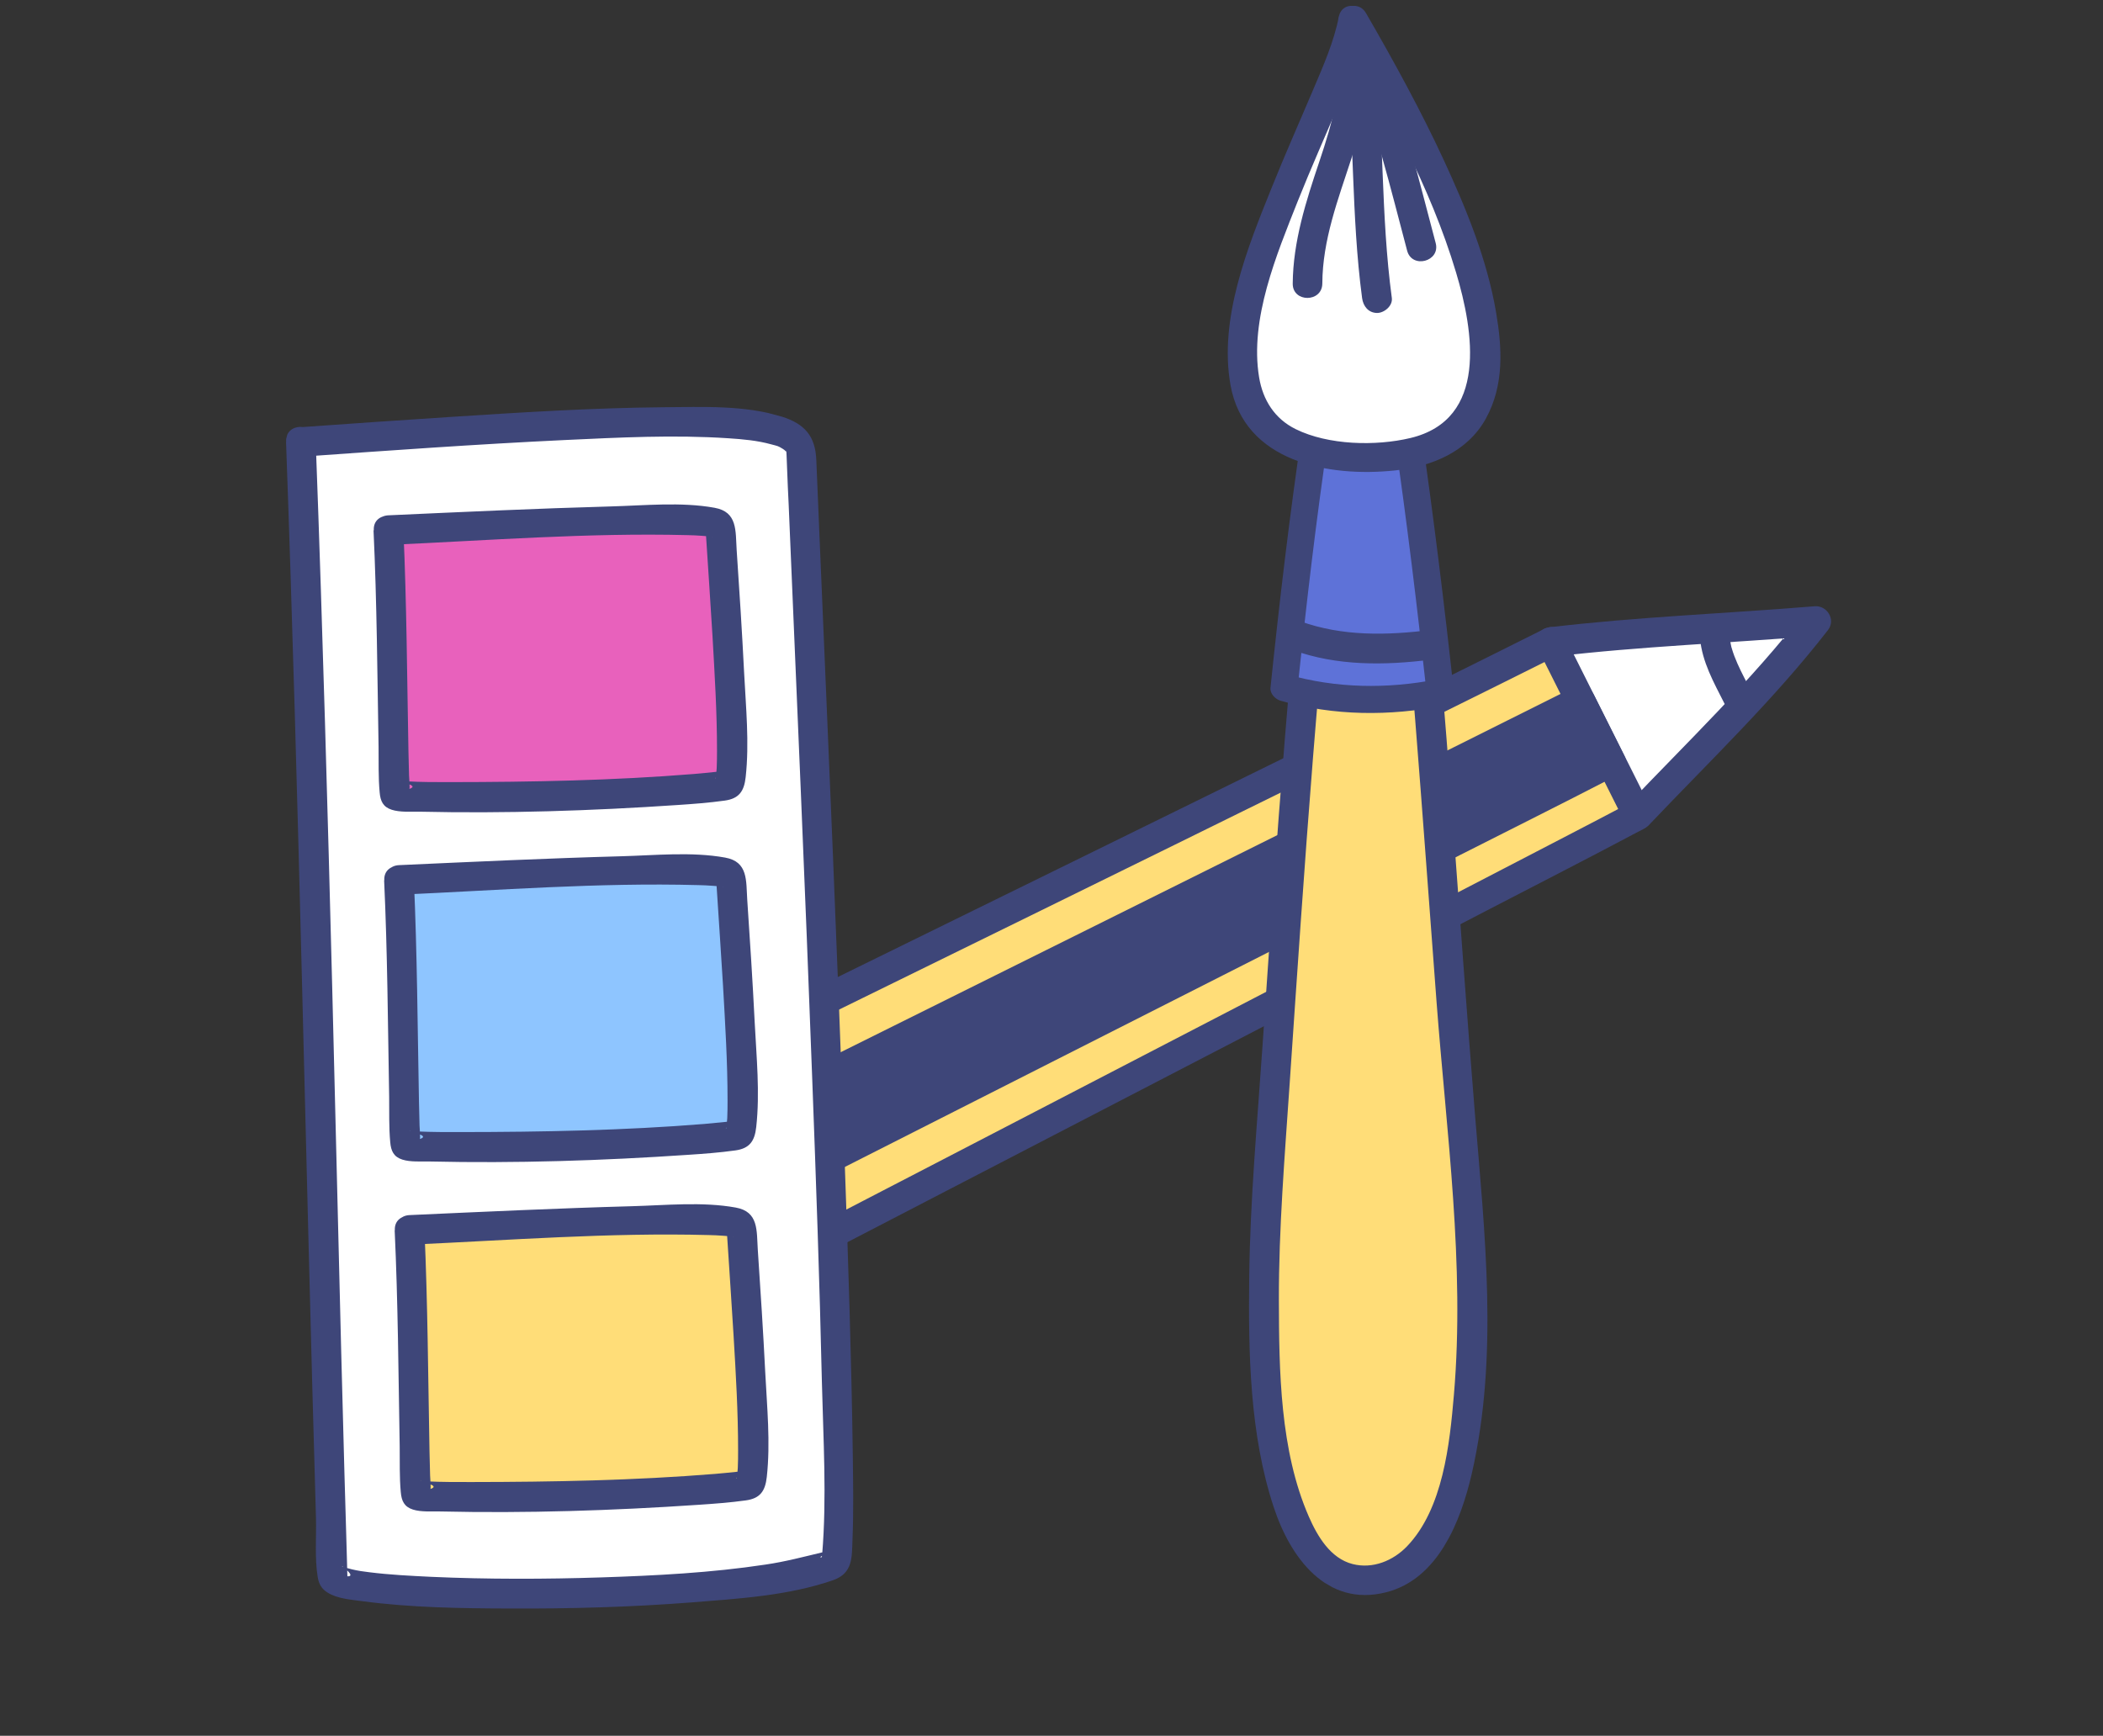 <svg width="149" height="123" viewBox="0 0 149 123" fill="none" xmlns="http://www.w3.org/2000/svg">
<rect x="0" y="0" width="149" height="123" fill="#333333" stroke="none"/>
<g clip-path="url(#clip0_26_92)">
<path d="M109.891 45.494C112.164 45.215 126.216 44.206 128.69 44.003C124.978 48.811 120.103 53.499 116.043 57.776" fill="white"/>
<path d="M110.019 46.536C116.255 45.791 122.565 45.571 128.817 45.045L127.865 43.358C124.037 48.291 119.51 52.615 115.219 57.132C114.291 58.112 115.95 59.399 116.868 58.42C121.16 53.904 125.687 49.58 129.514 44.647C130.089 43.911 129.449 42.882 128.562 42.961C122.298 43.477 115.989 43.708 109.763 44.452C108.423 44.616 108.679 46.701 110.019 46.536Z" fill="#3E4679"/>
<path d="M120.448 45.236C120.606 46.929 121.426 48.36 122.172 49.84C122.414 50.334 122.999 50.666 123.541 50.407C124.028 50.187 124.374 49.56 124.109 49.038C123.764 48.365 123.401 47.705 123.094 47.007C122.941 46.663 122.808 46.316 122.703 45.956C122.697 45.907 122.671 45.86 122.665 45.81C122.703 45.956 122.704 45.966 122.67 45.85C122.66 45.77 122.63 45.693 122.621 45.614C122.574 45.398 122.548 45.19 122.531 44.97C122.484 44.422 121.905 43.969 121.361 44.056C120.789 44.156 120.395 44.638 120.447 45.226L120.448 45.236Z" fill="#3E4679"/>
<path d="M109.891 45.494C92.36 54.275 30.249 84.658 30.249 84.658L36.963 98.806C36.963 98.806 112.883 59.443 116.033 57.777L109.891 45.494Z" fill="#FFDD78"/>
<path d="M109.49 44.526C97.995 50.279 86.458 55.926 74.922 61.594C62.513 67.691 50.092 73.78 37.68 79.857C35.066 81.135 32.452 82.413 29.848 83.69C29.364 83.931 29.023 84.517 29.281 85.059C31.522 89.771 33.754 94.495 35.994 99.207C36.224 99.682 36.843 100.05 37.364 99.774C39.893 98.466 42.431 97.147 44.961 95.839C51.042 92.685 57.123 89.531 63.195 86.387C70.668 82.508 78.143 78.639 85.616 74.759C92.208 71.341 98.801 67.922 105.392 64.493C108.954 62.646 112.537 60.816 116.084 58.929C116.207 58.864 116.321 58.81 116.444 58.744C116.917 58.495 117.289 57.915 117.012 57.375C114.958 53.285 112.914 49.193 110.859 45.093C110.259 43.897 108.31 44.68 108.923 45.895C110.976 49.985 113.02 54.077 115.075 58.177L115.642 56.807C112.625 58.407 109.591 59.958 106.561 61.539C100.224 64.826 93.897 68.111 87.561 71.397C80.078 75.278 72.586 79.169 65.093 83.051C58.728 86.351 52.352 89.653 45.988 92.963C43.876 94.058 41.773 95.152 39.661 96.248C38.761 96.711 37.471 97.121 36.697 97.79C36.661 97.825 36.603 97.842 36.564 97.857L37.934 98.425C35.693 93.713 33.461 88.989 31.22 84.277L30.653 85.646C38 82.055 45.356 78.452 52.702 74.85C66.291 68.185 79.88 61.52 93.456 54.826C99.069 52.051 104.694 49.285 110.295 46.482C111.49 45.882 110.707 43.933 109.493 44.545L109.49 44.526Z" fill="#3E4679"/>
<path d="M111.962 49.642C94.431 58.424 32.497 89.178 32.497 89.178L34.817 94.213C34.817 94.213 110.963 55.619 114.138 53.99L111.962 49.642Z" fill="#3E4679"/>
<path d="M111.561 48.674C100.066 54.427 88.567 60.141 77.058 65.865C64.676 72.02 52.294 78.174 39.911 84.329C37.31 85.625 34.707 86.912 32.096 88.21C31.601 88.452 31.27 89.036 31.528 89.579C32.298 91.258 33.079 92.935 33.849 94.614C34.07 95.1 34.697 95.447 35.218 95.181C37.741 93.904 40.264 92.618 42.797 91.339C48.895 88.243 55.003 85.146 61.102 82.06C68.615 78.257 76.117 74.444 83.629 70.641C90.249 67.279 96.87 63.928 103.49 60.566C107.056 58.758 110.626 56.98 114.179 55.143C114.302 55.078 114.416 55.024 114.539 54.958C115.013 54.719 115.384 54.129 115.106 53.589C114.384 52.136 113.653 50.694 112.93 49.242C112.33 48.046 110.381 48.829 110.994 50.043C111.716 51.496 112.447 52.938 113.169 54.391L113.737 53.021C110.712 54.561 107.686 56.092 104.661 57.632C98.297 60.861 91.942 64.079 85.578 67.308C78.056 71.123 70.535 74.938 63.004 78.754C56.611 81.997 50.219 85.24 43.816 88.484C41.72 89.547 39.624 90.61 37.528 91.674C36.618 92.138 35.326 92.528 34.54 93.189C34.503 93.214 34.446 93.241 34.408 93.256L35.777 93.823C35.007 92.144 34.227 90.467 33.456 88.788L32.889 90.158C40.22 86.517 47.541 82.878 54.872 79.238C68.422 72.497 81.983 65.765 95.531 59.014C101.143 56.22 106.744 53.426 112.344 50.623C113.54 50.023 112.757 48.074 111.542 48.687L111.561 48.674Z" fill="#3E4679"/>
</g>
<g clip-path="url(#clip1_26_92)">
<path d="M21.315 31.315C22.503 64.131 22.773 86.265 23.555 111.746C23.608 113.364 52.084 113.613 59.133 110.833C60.303 110.37 57.065 40.542 56.751 31.979C56.642 29.062 45.672 29.59 21.315 31.315Z" fill="white"/>
<path d="M20.267 31.324C21.186 56.718 21.644 82.132 22.386 107.529C22.424 108.896 22.289 110.402 22.509 111.745C22.593 112.244 22.772 112.581 23.216 112.856C23.917 113.292 24.884 113.354 25.673 113.462C29.122 113.92 32.628 113.97 36.104 113.98C40.395 114.001 44.703 113.882 48.985 113.549C52.295 113.287 55.862 113.073 59.024 111.974C60.43 111.481 60.354 110.373 60.4 109.081C60.48 107.084 60.445 105.087 60.421 103.092C60.328 96.328 60.102 89.559 59.864 82.797C59.352 67.979 58.704 53.167 58.077 38.35C57.991 36.432 57.914 34.517 57.837 32.602C57.771 30.917 57.024 30.034 55.39 29.523C52.765 28.696 49.735 28.837 47.028 28.857C41.943 28.902 36.855 29.226 31.778 29.553C28.291 29.778 24.799 30.023 21.316 30.27C19.975 30.366 19.981 32.469 21.334 32.366C27.561 31.923 33.778 31.477 40.017 31.181C43.865 31.001 47.75 30.799 51.605 31.056C52.622 31.122 53.664 31.214 54.646 31.488C55.129 31.617 55.105 31.59 55.444 31.795C55.658 31.925 55.662 31.988 55.738 32.05C55.595 31.928 55.711 32.074 55.711 31.918C55.721 32.035 55.719 32.158 55.73 32.275C55.739 32.588 55.758 32.904 55.767 33.217C55.796 34.074 55.838 34.923 55.879 35.773C56.451 49.364 57.052 62.963 57.551 76.555C57.817 83.677 58.071 90.805 58.232 97.93C58.329 101.973 58.587 106.111 58.252 110.141C58.272 110.53 58.243 110.253 58.252 110.141C58.247 110.161 58.235 110.323 58.22 110.34C58.122 110.396 58.065 110.339 58.282 110.222C58.654 110.032 58.946 109.83 58.347 109.98C56.976 110.307 55.638 110.663 54.238 110.867C50.386 111.45 46.46 111.651 42.564 111.777C38.669 111.903 34.545 111.916 30.546 111.735C29.084 111.664 27.623 111.593 26.17 111.411C25.759 111.363 25.35 111.305 24.942 111.206C24.758 111.157 24.575 111.108 24.391 111.059C24.304 111.035 24.231 111.037 24.244 110.988C24.244 110.988 25.258 111.726 24.613 111.698C24.613 111.698 24.588 110.863 24.592 110.926C24.569 110.164 24.548 109.392 24.527 108.621C24.487 107.223 24.445 105.835 24.405 104.437C24.328 101.559 24.25 98.68 24.175 95.793C24.04 90.269 23.902 84.756 23.767 79.233C23.465 66.76 23.141 54.291 22.735 41.821C22.622 38.301 22.499 34.78 22.367 31.255C22.314 29.906 20.221 29.914 20.27 31.273L20.28 31.276L20.267 31.324Z" fill="#3E4679"/>
<path d="M28.264 62.372C28.628 70.017 28.51 75.172 28.708 81.116C28.721 81.492 47.615 81.181 52.338 80.439C53.129 80.309 51.884 64.053 51.784 62.069C51.749 61.387 44.463 61.65 28.274 62.375" fill="#8EC5FF"/>
<path d="M27.216 62.381C27.453 67.486 27.481 72.598 27.572 77.705C27.585 78.775 27.55 79.874 27.648 80.935C27.701 81.55 27.888 81.973 28.508 82.17C29.09 82.357 29.843 82.289 30.439 82.304C36.521 82.443 42.661 82.246 48.735 81.833C49.852 81.76 50.971 81.677 52.09 81.521C53.121 81.383 53.472 80.846 53.58 79.86C53.849 77.427 53.596 74.895 53.472 72.46C53.327 69.564 53.14 66.667 52.944 63.767C52.855 62.398 53.016 61.064 51.376 60.769C49.006 60.341 46.419 60.611 44.031 60.675C38.774 60.819 33.521 61.068 28.26 61.305C26.918 61.37 26.916 63.46 28.278 63.401C35.308 63.09 42.406 62.528 49.456 62.719C49.806 62.73 50.145 62.738 50.489 62.768C50.928 62.792 50.772 62.792 51.041 62.833C51.45 62.891 51.151 62.925 50.989 62.716C50.752 62.404 50.787 62.04 50.742 62.287C50.701 62.441 50.765 62.666 50.774 62.824C50.924 65.162 51.086 67.493 51.226 69.829C51.38 72.541 51.55 75.268 51.548 77.98C51.55 78.395 51.544 78.807 51.527 79.217C51.521 79.433 51.461 79.965 51.451 79.963C51.273 79.894 52.247 79.544 51.933 79.44C51.846 79.416 51.559 79.484 51.474 79.493C50.951 79.549 50.431 79.596 49.911 79.643C44.186 80.107 38.402 80.214 32.665 80.219C31.629 80.221 30.593 80.223 29.561 80.174C29.418 80.167 29.268 80.147 29.122 80.15C28.913 80.156 29.061 80.185 29.054 80.132C29.07 80.229 30.519 80.462 29.748 80.711C29.794 80.692 29.727 79.825 29.725 79.753C29.711 79.189 29.698 78.617 29.684 78.054C29.585 72.82 29.559 67.585 29.324 62.356C29.26 61.014 27.156 61.019 27.228 62.374L27.216 62.381Z" fill="#3E4679"/>
<path d="M27.514 37.583C27.878 45.228 27.76 50.383 27.958 56.327C27.971 56.703 46.865 56.393 51.589 55.65C52.377 55.53 51.134 39.264 51.034 37.281C50.999 36.598 43.713 36.861 27.524 37.586" fill="#E861BC"/>
<path d="M26.466 37.592C26.703 42.698 26.734 47.799 26.822 52.917C26.836 53.987 26.8 55.085 26.899 56.147C26.951 56.761 27.139 57.184 27.759 57.381C28.34 57.568 29.09 57.51 29.69 57.516C35.771 57.654 41.911 57.457 47.985 57.045C49.102 56.971 50.221 56.888 51.34 56.732C52.371 56.594 52.722 56.057 52.831 55.072C53.1 52.638 52.846 50.106 52.722 47.671C52.577 44.775 52.39 41.878 52.194 38.979C52.106 37.609 52.266 36.275 50.627 35.981C48.257 35.553 45.669 35.822 43.281 35.886C38.024 36.031 32.771 36.279 27.51 36.516C26.168 36.581 26.167 38.672 27.529 38.612C34.559 38.301 41.666 37.741 48.709 37.92C49.058 37.931 49.398 37.939 49.742 37.969C50.18 37.994 50.025 37.994 50.294 38.035C50.703 38.092 50.404 38.126 50.242 37.917C50.005 37.605 50.04 37.242 49.995 37.489C49.953 37.643 50.018 37.867 50.027 38.025C50.177 40.364 50.339 42.695 50.479 45.031C50.633 47.743 50.803 50.47 50.801 53.182C50.803 53.597 50.796 54.009 50.78 54.419C50.774 54.634 50.714 55.167 50.704 55.164C50.523 55.106 51.499 54.746 51.186 54.641C51.099 54.618 50.812 54.686 50.727 54.694C50.204 54.751 49.684 54.798 49.164 54.845C43.439 55.309 37.654 55.416 31.918 55.421C30.882 55.423 29.846 55.425 28.816 55.366C28.673 55.359 28.523 55.34 28.377 55.342C28.169 55.348 28.316 55.377 28.31 55.324C28.325 55.421 29.774 55.654 29.003 55.903C29.05 55.885 28.982 55.017 28.981 54.944C28.966 54.382 28.954 53.809 28.939 53.246C28.84 48.012 28.814 42.777 28.58 37.548C28.515 36.206 26.412 36.211 26.484 37.566L26.466 37.592Z" fill="#3E4679"/>
<path d="M29.011 87.171C29.375 94.815 29.257 99.97 29.455 105.914C29.468 106.29 48.362 105.98 53.086 105.237C53.876 105.107 52.631 88.851 52.531 86.868C52.496 86.185 45.21 86.448 29.021 87.173" fill="#FFDD78"/>
<path d="M27.963 87.18C28.2 92.285 28.228 97.396 28.319 102.504C28.333 103.574 28.297 104.672 28.396 105.734C28.448 106.348 28.635 106.771 29.256 106.968C29.837 107.155 30.59 107.088 31.186 107.103C37.268 107.241 43.408 107.044 49.482 106.632C50.599 106.558 51.718 106.475 52.837 106.32C53.868 106.182 54.219 105.644 54.328 104.659C54.596 102.225 54.343 99.694 54.219 97.258C54.074 94.362 53.887 91.465 53.691 88.566C53.602 87.196 53.763 85.862 52.124 85.568C49.754 85.14 47.166 85.409 44.778 85.473C39.521 85.618 34.268 85.867 29.007 86.103C27.665 86.168 27.664 88.259 29.026 88.199C36.056 87.888 43.163 87.329 50.204 87.517C50.553 87.528 50.892 87.536 51.236 87.566C51.675 87.591 51.52 87.59 51.788 87.631C52.197 87.689 51.898 87.723 51.737 87.514C51.499 87.202 51.535 86.839 51.489 87.085C51.448 87.24 51.512 87.464 51.521 87.622C51.671 89.96 51.833 92.292 51.974 94.628C52.136 97.342 52.297 100.067 52.295 102.779C52.298 103.193 52.291 103.606 52.274 104.015C52.268 104.231 52.208 104.764 52.199 104.761C52.018 104.702 52.994 104.343 52.68 104.238C52.593 104.215 52.306 104.283 52.221 104.291C51.699 104.348 51.179 104.395 50.659 104.442C44.934 104.906 39.149 105.012 33.412 105.018C32.376 105.02 31.34 105.022 30.308 104.973C30.165 104.965 30.015 104.946 29.869 104.948C29.66 104.955 29.808 104.984 29.802 104.93C29.817 105.027 31.266 105.26 30.495 105.509C30.542 105.491 30.474 104.624 30.473 104.551C30.458 103.988 30.446 103.415 30.431 102.852C30.332 97.618 30.306 92.383 30.072 87.154C30.007 85.812 27.904 85.818 27.975 87.172L27.963 87.18Z" fill="#3E4679"/>
</g>
<g clip-path="url(#clip2_26_92)">
<path d="M94.226 30.758C92.058 48.432 90.802 70.189 89.865 83.331C89.172 93.011 88.989 111.808 96.52 111.965C106.441 112.161 104.156 87.459 103.78 83.051C102.013 62.331 101.536 49.897 99.412 30.635" fill="#FFDD78"/>
<path d="M93.182 30.767C91.432 45.137 90.439 59.598 89.455 74.041C89.082 79.507 88.574 84.987 88.509 90.481C88.445 95.871 88.537 101.651 90.252 106.821C91.423 110.373 93.985 113.896 98.202 112.832C101.905 111.898 103.501 107.773 104.275 104.433C106.195 96.107 105.188 87.351 104.501 78.941C103.349 64.777 102.511 50.587 101.093 36.443C100.896 34.505 100.694 32.575 100.483 30.641C100.339 29.31 98.238 29.31 98.385 30.654C99.859 44.102 100.765 57.592 101.788 71.081C102.486 80.271 103.797 89.62 103.011 98.842C102.713 102.319 102.244 106.909 99.692 109.57C98.708 110.595 97.265 111.194 95.835 110.83C94.264 110.431 93.338 108.857 92.731 107.467C90.686 102.788 90.622 97.139 90.61 92.121C90.598 87.102 91.028 81.877 91.376 76.755C92.422 61.402 93.421 46.032 95.288 30.759C95.449 29.42 93.346 29.442 93.19 30.772L93.182 30.767Z" fill="#3E4679"/>
<path d="M102.052 49.063C101.429 43.322 100.722 37.407 99.749 30.632L93.202 30.732C92.353 36.443 91.626 42.582 90.993 48.718C94.475 49.746 98.423 49.809 102.047 49.072L102.052 49.063Z" fill="#5E72D8"/>
<path d="M103.011 49.062C102.336 42.83 101.568 36.602 100.673 30.392C100.612 29.976 100.129 29.674 99.734 29.677C97.555 29.712 95.375 29.747 93.187 29.777C92.802 29.785 92.323 30.075 92.261 30.501C91.365 36.554 90.646 42.639 90.016 48.73C89.968 49.153 90.361 49.553 90.74 49.657C94.505 50.734 98.465 50.756 102.282 50.004C103.506 49.764 102.995 47.91 101.784 48.147C98.285 48.828 94.663 48.781 91.214 47.794L91.938 48.721C92.554 42.794 93.245 36.877 94.118 30.984L93.192 31.708C95.372 31.673 97.551 31.638 99.739 31.608L98.801 30.894C99.675 36.941 100.413 43.002 101.074 49.076C101.203 50.294 103.138 50.302 102.997 49.066L103.011 49.062Z" fill="#3E4679"/>
<path d="M91.583 46.056C94.709 47.202 98.13 47.157 101.394 46.743C101.953 46.674 102.441 46.309 102.443 45.686C102.438 45.175 101.954 44.573 101.386 44.637C98.284 45.029 95.099 45.106 92.113 44.018C91.578 43.824 90.969 44.258 90.836 44.77C90.679 45.361 91.053 45.854 91.588 46.047L91.583 46.056Z" fill="#3E4679"/>
<path d="M95.874 1.444C94.576 8.351 80.127 30.239 94.098 32.139C113.776 34.816 102.796 13.374 95.874 1.444Z" fill="white"/>
<path d="M94.859 1.182C94.51 2.966 93.753 4.677 93.043 6.346C92.062 8.666 91.032 10.97 90.094 13.315C88.378 17.567 86.351 22.597 87.181 27.28C88.158 32.728 94.113 33.834 98.834 33.337C101.417 33.062 103.975 32.033 105.283 29.647C106.591 27.262 106.423 24.613 105.998 22.128C105.362 18.389 103.885 14.788 102.299 11.355C100.713 7.922 98.756 4.332 96.782 0.93C96.109 -0.244 94.281 0.802 94.96 1.967C98.155 7.473 101.333 13.188 103.165 19.314C104.412 23.475 105.448 29.72 99.93 31.038C97.467 31.624 94.116 31.549 91.805 30.411C90.312 29.676 89.474 28.349 89.208 26.729C88.528 22.607 90.451 18.036 91.935 14.286C92.885 11.901 93.935 9.563 94.933 7.194C95.68 5.42 96.51 3.602 96.879 1.702C97.151 0.392 95.118 -0.147 94.859 1.182Z" fill="#3E4679"/>
<path d="M94.757 2.878C95.234 5.832 94.404 8.69 93.471 11.466C92.538 14.241 91.614 17.102 91.591 20.103C91.586 21.451 93.678 21.447 93.688 20.09C93.703 17.004 94.802 14.14 95.742 11.252C96.681 8.365 97.285 5.4 96.792 2.333C96.573 0.993 94.541 1.552 94.757 2.878Z" fill="#3E4679"/>
<path d="M95.326 3.392C95.963 9.29 95.722 15.248 96.507 21.128C96.585 21.693 96.946 22.167 97.564 22.177C98.07 22.18 98.682 21.68 98.613 21.12C97.819 15.235 98.06 9.277 97.424 3.379C97.28 2.048 95.179 2.048 95.326 3.392Z" fill="#3E4679"/>
<path d="M95.801 4.59C97.439 8.872 98.525 13.333 99.697 17.762C100.04 19.069 102.07 18.532 101.719 17.22C100.546 12.791 99.461 8.331 97.823 4.048C97.622 3.516 97.129 3.15 96.541 3.308C96.036 3.443 95.595 4.066 95.801 4.59Z" fill="#3E4679"/>
</g>
<defs>
<clipPath id="clip0_26_92">
<rect width="46.18" height="104.77" fill="white" transform="translate(129.491 42) rotate(83.002)"/>
</clipPath>
<clipPath id="clip1_26_92">
<rect width="59.23" height="88.95" fill="white" transform="translate(23.022 20.851) rotate(15)"/>
</clipPath>
<clipPath id="clip2_26_92">
<rect width="60.71" height="97.94" fill="white" transform="translate(95.472) rotate(30)"/>
</clipPath>
</defs>
</svg>
